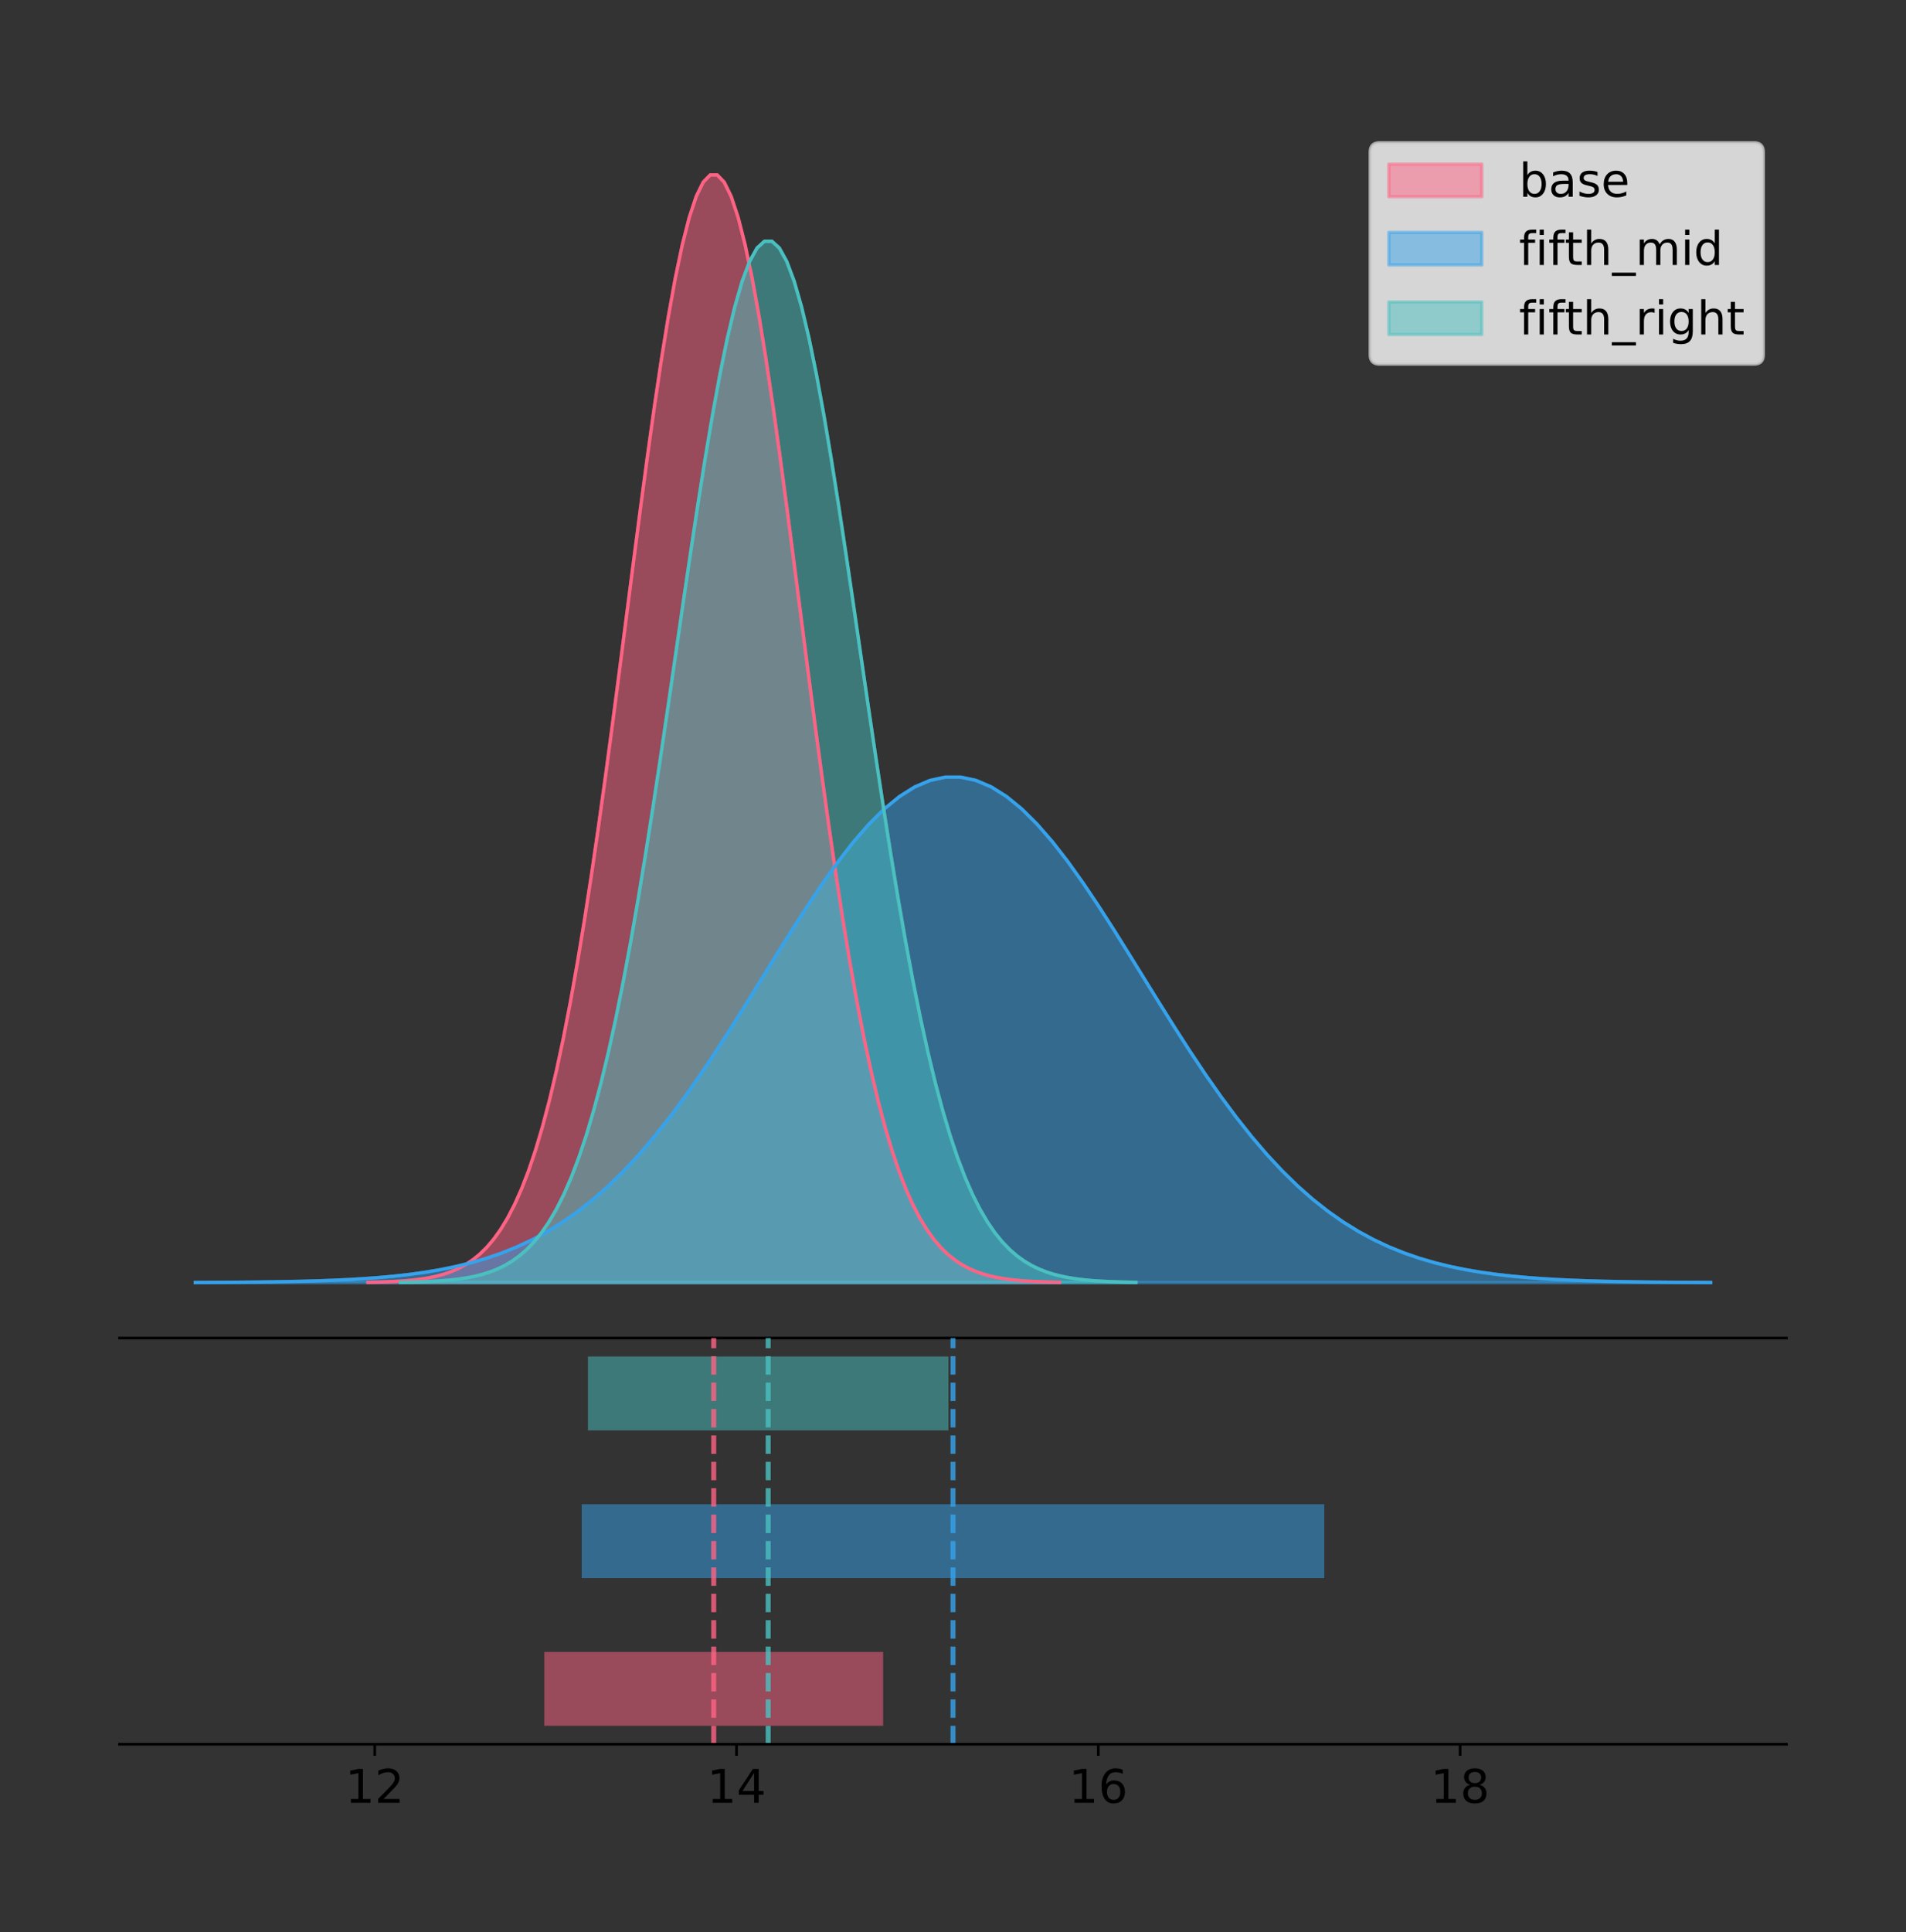 <?xml version="1.0" encoding="utf-8" standalone="no"?>
<!DOCTYPE svg PUBLIC "-//W3C//DTD SVG 1.1//EN"
  "http://www.w3.org/Graphics/SVG/1.1/DTD/svg11.dtd">
<!-- Created with matplotlib (https://matplotlib.org/) -->
<svg height="581.789pt" version="1.1" viewBox="0 0 574.2 581.789" width="574.2pt" xmlns="http://www.w3.org/2000/svg" xmlns:xlink="http://www.w3.org/1999/xlink">
 <rect x="0" y="0" width="574.2" height="581.789" fill="#333333" stroke="none"/>
 <defs>
  <style type="text/css">
*{stroke-linecap:butt;stroke-linejoin:round;}
  </style>
 </defs>
 <g id="figure_1">
  <g id="patch_1">
   <path d="M 0 581.789 
L 574.2 581.789 
L 574.2 0 
L 0 0 
z
" style="fill:none;"/>
  </g>
  <g id="axes_1">
   <g id="patch_2">
    <path d="M 36 402.93 
L 538.2 402.93 
L 538.2 36 
L 36 36 
z
" style="fill:none;"/>
   </g>
   <g id="PolyCollection_1">
    <defs>
     <path d="M 110.833 -195.538 
L 110.833 -195.65 
L 112.938 -195.692 
L 115.043 -195.749 
L 117.147 -195.825 
L 119.252 -195.925 
L 121.356 -196.058 
L 123.461 -196.23 
L 125.566 -196.455 
L 127.67 -196.744 
L 129.775 -197.115 
L 131.88 -197.585 
L 133.984 -198.179 
L 136.089 -198.923 
L 138.193 -199.848 
L 140.298 -200.99 
L 142.403 -202.39 
L 144.507 -204.093 
L 146.612 -206.151 
L 148.716 -208.617 
L 150.821 -211.552 
L 152.926 -215.017 
L 155.03 -219.078 
L 157.135 -223.801 
L 159.24 -229.25 
L 161.344 -235.488 
L 163.449 -242.572 
L 165.553 -250.552 
L 167.658 -259.468 
L 169.763 -269.344 
L 171.867 -280.192 
L 173.972 -292.002 
L 176.076 -304.744 
L 178.181 -318.365 
L 180.286 -332.786 
L 182.39 -347.901 
L 184.495 -363.58 
L 186.6 -379.667 
L 188.704 -395.98 
L 190.809 -412.318 
L 192.913 -428.462 
L 195.018 -444.18 
L 197.123 -459.23 
L 199.227 -473.372 
L 201.332 -486.366 
L 203.436 -497.987 
L 205.541 -508.025 
L 207.646 -516.294 
L 209.75 -522.64 
L 211.855 -526.94 
L 213.96 -529.111 
L 216.064 -529.111 
L 218.169 -526.94 
L 220.273 -522.64 
L 222.378 -516.294 
L 224.483 -508.025 
L 226.587 -497.987 
L 228.692 -486.366 
L 230.796 -473.372 
L 232.901 -459.23 
L 235.006 -444.18 
L 237.11 -428.462 
L 239.215 -412.318 
L 241.32 -395.98 
L 243.424 -379.667 
L 245.529 -363.58 
L 247.633 -347.901 
L 249.738 -332.786 
L 251.843 -318.365 
L 253.947 -304.744 
L 256.052 -292.002 
L 258.156 -280.192 
L 260.261 -269.344 
L 262.366 -259.468 
L 264.47 -250.552 
L 266.575 -242.572 
L 268.68 -235.488 
L 270.784 -229.25 
L 272.889 -223.801 
L 274.993 -219.078 
L 277.098 -215.017 
L 279.203 -211.552 
L 281.307 -208.617 
L 283.412 -206.151 
L 285.516 -204.093 
L 287.621 -202.39 
L 289.726 -200.99 
L 291.83 -199.848 
L 293.935 -198.923 
L 296.04 -198.179 
L 298.144 -197.585 
L 300.249 -197.115 
L 302.353 -196.744 
L 304.458 -196.455 
L 306.563 -196.23 
L 308.667 -196.058 
L 310.772 -195.925 
L 312.876 -195.825 
L 314.981 -195.749 
L 317.086 -195.692 
L 319.19 -195.65 
L 319.19 -195.538 
L 319.19 -195.538 
L 317.086 -195.538 
L 314.981 -195.538 
L 312.876 -195.538 
L 310.772 -195.538 
L 308.667 -195.538 
L 306.563 -195.538 
L 304.458 -195.538 
L 302.353 -195.538 
L 300.249 -195.538 
L 298.144 -195.538 
L 296.04 -195.538 
L 293.935 -195.538 
L 291.83 -195.538 
L 289.726 -195.538 
L 287.621 -195.538 
L 285.516 -195.538 
L 283.412 -195.538 
L 281.307 -195.538 
L 279.203 -195.538 
L 277.098 -195.538 
L 274.993 -195.538 
L 272.889 -195.538 
L 270.784 -195.538 
L 268.68 -195.538 
L 266.575 -195.538 
L 264.47 -195.538 
L 262.366 -195.538 
L 260.261 -195.538 
L 258.156 -195.538 
L 256.052 -195.538 
L 253.947 -195.538 
L 251.843 -195.538 
L 249.738 -195.538 
L 247.633 -195.538 
L 245.529 -195.538 
L 243.424 -195.538 
L 241.32 -195.538 
L 239.215 -195.538 
L 237.11 -195.538 
L 235.006 -195.538 
L 232.901 -195.538 
L 230.796 -195.538 
L 228.692 -195.538 
L 226.587 -195.538 
L 224.483 -195.538 
L 222.378 -195.538 
L 220.273 -195.538 
L 218.169 -195.538 
L 216.064 -195.538 
L 213.96 -195.538 
L 211.855 -195.538 
L 209.75 -195.538 
L 207.646 -195.538 
L 205.541 -195.538 
L 203.436 -195.538 
L 201.332 -195.538 
L 199.227 -195.538 
L 197.123 -195.538 
L 195.018 -195.538 
L 192.913 -195.538 
L 190.809 -195.538 
L 188.704 -195.538 
L 186.6 -195.538 
L 184.495 -195.538 
L 182.39 -195.538 
L 180.286 -195.538 
L 178.181 -195.538 
L 176.076 -195.538 
L 173.972 -195.538 
L 171.867 -195.538 
L 169.763 -195.538 
L 167.658 -195.538 
L 165.553 -195.538 
L 163.449 -195.538 
L 161.344 -195.538 
L 159.24 -195.538 
L 157.135 -195.538 
L 155.03 -195.538 
L 152.926 -195.538 
L 150.821 -195.538 
L 148.716 -195.538 
L 146.612 -195.538 
L 144.507 -195.538 
L 142.403 -195.538 
L 140.298 -195.538 
L 138.193 -195.538 
L 136.089 -195.538 
L 133.984 -195.538 
L 131.88 -195.538 
L 129.775 -195.538 
L 127.67 -195.538 
L 125.566 -195.538 
L 123.461 -195.538 
L 121.356 -195.538 
L 119.252 -195.538 
L 117.147 -195.538 
L 115.043 -195.538 
L 112.938 -195.538 
L 110.833 -195.538 
z
" id="m0ac453a2d3" style="stroke:#ff6384;stroke-opacity:0.5;"/>
    </defs>
    <g clip-path="url(#pd67f9e42a9)">
     <use style="fill:#ff6384;fill-opacity:0.5;stroke:#ff6384;stroke-opacity:0.5;" x="0" xlink:href="#m0ac453a2d3" y="581.789"/>
    </g>
   </g>
   <g id="PolyCollection_2">
    <defs>
     <path d="M 58.827 -195.538 
L 58.827 -195.589 
L 63.439 -195.608 
L 68.05 -195.634 
L 72.662 -195.669 
L 77.274 -195.715 
L 81.885 -195.775 
L 86.497 -195.854 
L 91.108 -195.956 
L 95.72 -196.089 
L 100.331 -196.258 
L 104.943 -196.472 
L 109.555 -196.743 
L 114.166 -197.083 
L 118.778 -197.505 
L 123.389 -198.026 
L 128.001 -198.665 
L 132.612 -199.442 
L 137.224 -200.381 
L 141.836 -201.507 
L 146.447 -202.846 
L 151.059 -204.428 
L 155.67 -206.281 
L 160.282 -208.436 
L 164.893 -210.923 
L 169.505 -213.77 
L 174.117 -217.003 
L 178.728 -220.645 
L 183.34 -224.714 
L 187.951 -229.221 
L 192.563 -234.172 
L 197.174 -239.562 
L 201.786 -245.377 
L 206.398 -251.594 
L 211.009 -258.175 
L 215.621 -265.073 
L 220.232 -272.229 
L 224.844 -279.57 
L 229.455 -287.015 
L 234.067 -294.472 
L 238.679 -301.839 
L 243.29 -309.012 
L 247.902 -315.881 
L 252.513 -322.335 
L 257.125 -328.265 
L 261.736 -333.569 
L 266.348 -338.15 
L 270.96 -341.924 
L 275.571 -344.82 
L 280.183 -346.782 
L 284.794 -347.773 
L 289.406 -347.773 
L 294.017 -346.782 
L 298.629 -344.82 
L 303.24 -341.924 
L 307.852 -338.15 
L 312.464 -333.569 
L 317.075 -328.265 
L 321.687 -322.335 
L 326.298 -315.881 
L 330.91 -309.012 
L 335.521 -301.839 
L 340.133 -294.472 
L 344.745 -287.015 
L 349.356 -279.57 
L 353.968 -272.229 
L 358.579 -265.073 
L 363.191 -258.175 
L 367.802 -251.594 
L 372.414 -245.377 
L 377.026 -239.562 
L 381.637 -234.172 
L 386.249 -229.221 
L 390.86 -224.714 
L 395.472 -220.645 
L 400.083 -217.003 
L 404.695 -213.77 
L 409.307 -210.923 
L 413.918 -208.436 
L 418.53 -206.281 
L 423.141 -204.428 
L 427.753 -202.846 
L 432.364 -201.507 
L 436.976 -200.381 
L 441.588 -199.442 
L 446.199 -198.665 
L 450.811 -198.026 
L 455.422 -197.505 
L 460.034 -197.083 
L 464.645 -196.743 
L 469.257 -196.472 
L 473.869 -196.258 
L 478.48 -196.089 
L 483.092 -195.956 
L 487.703 -195.854 
L 492.315 -195.775 
L 496.926 -195.715 
L 501.538 -195.669 
L 506.15 -195.634 
L 510.761 -195.608 
L 515.373 -195.589 
L 515.373 -195.538 
L 515.373 -195.538 
L 510.761 -195.538 
L 506.15 -195.538 
L 501.538 -195.538 
L 496.926 -195.538 
L 492.315 -195.538 
L 487.703 -195.538 
L 483.092 -195.538 
L 478.48 -195.538 
L 473.869 -195.538 
L 469.257 -195.538 
L 464.645 -195.538 
L 460.034 -195.538 
L 455.422 -195.538 
L 450.811 -195.538 
L 446.199 -195.538 
L 441.588 -195.538 
L 436.976 -195.538 
L 432.364 -195.538 
L 427.753 -195.538 
L 423.141 -195.538 
L 418.53 -195.538 
L 413.918 -195.538 
L 409.307 -195.538 
L 404.695 -195.538 
L 400.083 -195.538 
L 395.472 -195.538 
L 390.86 -195.538 
L 386.249 -195.538 
L 381.637 -195.538 
L 377.026 -195.538 
L 372.414 -195.538 
L 367.802 -195.538 
L 363.191 -195.538 
L 358.579 -195.538 
L 353.968 -195.538 
L 349.356 -195.538 
L 344.745 -195.538 
L 340.133 -195.538 
L 335.521 -195.538 
L 330.91 -195.538 
L 326.298 -195.538 
L 321.687 -195.538 
L 317.075 -195.538 
L 312.464 -195.538 
L 307.852 -195.538 
L 303.24 -195.538 
L 298.629 -195.538 
L 294.017 -195.538 
L 289.406 -195.538 
L 284.794 -195.538 
L 280.183 -195.538 
L 275.571 -195.538 
L 270.96 -195.538 
L 266.348 -195.538 
L 261.736 -195.538 
L 257.125 -195.538 
L 252.513 -195.538 
L 247.902 -195.538 
L 243.29 -195.538 
L 238.679 -195.538 
L 234.067 -195.538 
L 229.455 -195.538 
L 224.844 -195.538 
L 220.232 -195.538 
L 215.621 -195.538 
L 211.009 -195.538 
L 206.398 -195.538 
L 201.786 -195.538 
L 197.174 -195.538 
L 192.563 -195.538 
L 187.951 -195.538 
L 183.34 -195.538 
L 178.728 -195.538 
L 174.117 -195.538 
L 169.505 -195.538 
L 164.893 -195.538 
L 160.282 -195.538 
L 155.67 -195.538 
L 151.059 -195.538 
L 146.447 -195.538 
L 141.836 -195.538 
L 137.224 -195.538 
L 132.612 -195.538 
L 128.001 -195.538 
L 123.389 -195.538 
L 118.778 -195.538 
L 114.166 -195.538 
L 109.555 -195.538 
L 104.943 -195.538 
L 100.331 -195.538 
L 95.72 -195.538 
L 91.108 -195.538 
L 86.497 -195.538 
L 81.885 -195.538 
L 77.274 -195.538 
L 72.662 -195.538 
L 68.05 -195.538 
L 63.439 -195.538 
L 58.827 -195.538 
z
" id="m4e57c73d6e" style="stroke:#36a2eb;stroke-opacity:0.5;"/>
    </defs>
    <g clip-path="url(#pd67f9e42a9)">
     <use style="fill:#36a2eb;fill-opacity:0.5;stroke:#36a2eb;stroke-opacity:0.5;" x="0" xlink:href="#m4e57c73d6e" y="581.789"/>
    </g>
   </g>
   <g id="PolyCollection_3">
    <defs>
     <path d="M 120.611 -195.538 
L 120.611 -195.643 
L 122.85 -195.683 
L 125.089 -195.736 
L 127.327 -195.808 
L 129.566 -195.902 
L 131.804 -196.026 
L 134.043 -196.189 
L 136.281 -196.4 
L 138.52 -196.672 
L 140.759 -197.02 
L 142.997 -197.463 
L 145.236 -198.021 
L 147.474 -198.72 
L 149.713 -199.59 
L 151.951 -200.664 
L 154.19 -201.98 
L 156.429 -203.581 
L 158.667 -205.516 
L 160.906 -207.834 
L 163.144 -210.593 
L 165.383 -213.851 
L 167.621 -217.669 
L 169.86 -222.109 
L 172.099 -227.233 
L 174.337 -233.097 
L 176.576 -239.758 
L 178.814 -247.26 
L 181.053 -255.642 
L 183.291 -264.928 
L 185.53 -275.126 
L 187.769 -286.23 
L 190.007 -298.21 
L 192.246 -311.015 
L 194.484 -324.573 
L 196.723 -338.784 
L 198.961 -353.525 
L 201.2 -368.649 
L 203.439 -383.986 
L 205.677 -399.346 
L 207.916 -414.524 
L 210.154 -429.301 
L 212.393 -443.451 
L 214.631 -456.746 
L 216.87 -468.963 
L 219.109 -479.888 
L 221.347 -489.325 
L 223.586 -497.1 
L 225.824 -503.066 
L 228.063 -507.109 
L 230.301 -509.15 
L 232.54 -509.15 
L 234.779 -507.109 
L 237.017 -503.066 
L 239.256 -497.1 
L 241.494 -489.325 
L 243.733 -479.888 
L 245.971 -468.963 
L 248.21 -456.746 
L 250.449 -443.451 
L 252.687 -429.301 
L 254.926 -414.524 
L 257.164 -399.346 
L 259.403 -383.986 
L 261.641 -368.649 
L 263.88 -353.525 
L 266.119 -338.784 
L 268.357 -324.573 
L 270.596 -311.015 
L 272.834 -298.21 
L 275.073 -286.23 
L 277.311 -275.126 
L 279.55 -264.928 
L 281.789 -255.642 
L 284.027 -247.26 
L 286.266 -239.758 
L 288.504 -233.097 
L 290.743 -227.233 
L 292.981 -222.109 
L 295.22 -217.669 
L 297.459 -213.851 
L 299.697 -210.593 
L 301.936 -207.834 
L 304.174 -205.516 
L 306.413 -203.581 
L 308.651 -201.98 
L 310.89 -200.664 
L 313.129 -199.59 
L 315.367 -198.72 
L 317.606 -198.021 
L 319.844 -197.463 
L 322.083 -197.02 
L 324.321 -196.672 
L 326.56 -196.4 
L 328.799 -196.189 
L 331.037 -196.026 
L 333.276 -195.902 
L 335.514 -195.808 
L 337.753 -195.736 
L 339.991 -195.683 
L 342.23 -195.643 
L 342.23 -195.538 
L 342.23 -195.538 
L 339.991 -195.538 
L 337.753 -195.538 
L 335.514 -195.538 
L 333.276 -195.538 
L 331.037 -195.538 
L 328.799 -195.538 
L 326.56 -195.538 
L 324.321 -195.538 
L 322.083 -195.538 
L 319.844 -195.538 
L 317.606 -195.538 
L 315.367 -195.538 
L 313.129 -195.538 
L 310.89 -195.538 
L 308.651 -195.538 
L 306.413 -195.538 
L 304.174 -195.538 
L 301.936 -195.538 
L 299.697 -195.538 
L 297.459 -195.538 
L 295.22 -195.538 
L 292.981 -195.538 
L 290.743 -195.538 
L 288.504 -195.538 
L 286.266 -195.538 
L 284.027 -195.538 
L 281.789 -195.538 
L 279.55 -195.538 
L 277.311 -195.538 
L 275.073 -195.538 
L 272.834 -195.538 
L 270.596 -195.538 
L 268.357 -195.538 
L 266.119 -195.538 
L 263.88 -195.538 
L 261.641 -195.538 
L 259.403 -195.538 
L 257.164 -195.538 
L 254.926 -195.538 
L 252.687 -195.538 
L 250.449 -195.538 
L 248.21 -195.538 
L 245.971 -195.538 
L 243.733 -195.538 
L 241.494 -195.538 
L 239.256 -195.538 
L 237.017 -195.538 
L 234.779 -195.538 
L 232.54 -195.538 
L 230.301 -195.538 
L 228.063 -195.538 
L 225.824 -195.538 
L 223.586 -195.538 
L 221.347 -195.538 
L 219.109 -195.538 
L 216.87 -195.538 
L 214.631 -195.538 
L 212.393 -195.538 
L 210.154 -195.538 
L 207.916 -195.538 
L 205.677 -195.538 
L 203.439 -195.538 
L 201.2 -195.538 
L 198.961 -195.538 
L 196.723 -195.538 
L 194.484 -195.538 
L 192.246 -195.538 
L 190.007 -195.538 
L 187.769 -195.538 
L 185.53 -195.538 
L 183.291 -195.538 
L 181.053 -195.538 
L 178.814 -195.538 
L 176.576 -195.538 
L 174.337 -195.538 
L 172.099 -195.538 
L 169.86 -195.538 
L 167.621 -195.538 
L 165.383 -195.538 
L 163.144 -195.538 
L 160.906 -195.538 
L 158.667 -195.538 
L 156.429 -195.538 
L 154.19 -195.538 
L 151.951 -195.538 
L 149.713 -195.538 
L 147.474 -195.538 
L 145.236 -195.538 
L 142.997 -195.538 
L 140.759 -195.538 
L 138.52 -195.538 
L 136.281 -195.538 
L 134.043 -195.538 
L 131.804 -195.538 
L 129.566 -195.538 
L 127.327 -195.538 
L 125.089 -195.538 
L 122.85 -195.538 
L 120.611 -195.538 
z
" id="m420de5991c" style="stroke:#4bc0c0;stroke-opacity:0.5;"/>
    </defs>
    <g clip-path="url(#pd67f9e42a9)">
     <use style="fill:#4bc0c0;fill-opacity:0.5;stroke:#4bc0c0;stroke-opacity:0.5;" x="0" xlink:href="#m420de5991c" y="581.789"/>
    </g>
   </g>
   <g id="line2d_1">
    <path clip-path="url(#pd67f9e42a9)" d="M 110.833 386.139 
L 112.938 386.097 
L 115.043 386.04 
L 117.147 385.965 
L 119.252 385.864 
L 121.356 385.732 
L 123.461 385.559 
L 125.566 385.334 
L 127.67 385.045 
L 129.775 384.675 
L 131.88 384.204 
L 133.984 383.61 
L 136.089 382.867 
L 138.193 381.941 
L 140.298 380.799 
L 142.403 379.399 
L 144.507 377.696 
L 146.612 375.639 
L 148.716 373.172 
L 150.821 370.238 
L 152.926 366.772 
L 155.03 362.711 
L 157.135 357.989 
L 159.24 352.539 
L 161.344 346.301 
L 163.449 339.217 
L 165.553 331.237 
L 167.658 322.322 
L 169.763 312.445 
L 171.867 301.597 
L 173.972 289.787 
L 176.076 277.045 
L 178.181 263.424 
L 180.286 249.004 
L 182.39 233.888 
L 184.495 218.209 
L 186.6 202.123 
L 188.704 185.809 
L 190.809 169.471 
L 192.913 153.327 
L 195.018 137.61 
L 197.123 122.559 
L 199.227 108.418 
L 201.332 95.423 
L 203.436 83.803 
L 205.541 73.765 
L 207.646 65.495 
L 209.75 59.15 
L 211.855 54.85 
L 213.96 52.679 
L 216.064 52.679 
L 218.169 54.85 
L 220.273 59.15 
L 222.378 65.495 
L 224.483 73.765 
L 226.587 83.803 
L 228.692 95.423 
L 230.796 108.418 
L 232.901 122.559 
L 235.006 137.61 
L 237.11 153.327 
L 239.215 169.471 
L 241.32 185.809 
L 243.424 202.123 
L 245.529 218.209 
L 247.633 233.888 
L 249.738 249.004 
L 251.843 263.424 
L 253.947 277.045 
L 256.052 289.787 
L 258.156 301.597 
L 260.261 312.445 
L 262.366 322.322 
L 264.47 331.237 
L 266.575 339.217 
L 268.68 346.301 
L 270.784 352.539 
L 272.889 357.989 
L 274.993 362.711 
L 277.098 366.772 
L 279.203 370.238 
L 281.307 373.172 
L 283.412 375.639 
L 285.516 377.696 
L 287.621 379.399 
L 289.726 380.799 
L 291.83 381.941 
L 293.935 382.867 
L 296.04 383.61 
L 298.144 384.204 
L 300.249 384.675 
L 302.353 385.045 
L 304.458 385.334 
L 306.563 385.559 
L 308.667 385.732 
L 310.772 385.864 
L 312.876 385.965 
L 314.981 386.04 
L 317.086 386.097 
L 319.19 386.139 
" style="fill:none;stroke:#ff6384;stroke-linecap:square;"/>
   </g>
   <g id="line2d_2">
    <path clip-path="url(#pd67f9e42a9)" d="M 58.827 386.2 
L 63.439 386.181 
L 68.05 386.155 
L 72.662 386.12 
L 77.274 386.075 
L 81.885 386.014 
L 86.497 385.935 
L 91.108 385.833 
L 95.72 385.701 
L 100.331 385.532 
L 104.943 385.317 
L 109.555 385.046 
L 114.166 384.707 
L 118.778 384.284 
L 123.389 383.763 
L 128.001 383.124 
L 132.612 382.347 
L 137.224 381.408 
L 141.836 380.282 
L 146.447 378.943 
L 151.059 377.362 
L 155.67 375.508 
L 160.282 373.353 
L 164.893 370.866 
L 169.505 368.019 
L 174.117 364.786 
L 178.728 361.144 
L 183.34 357.075 
L 187.951 352.568 
L 192.563 347.617 
L 197.174 342.227 
L 201.786 336.412 
L 206.398 330.196 
L 211.009 323.615 
L 215.621 316.716 
L 220.232 309.561 
L 224.844 302.219 
L 229.455 294.774 
L 234.067 287.318 
L 238.679 279.95 
L 243.29 272.777 
L 247.902 265.908 
L 252.513 259.454 
L 257.125 253.524 
L 261.736 248.221 
L 266.348 243.64 
L 270.96 239.866 
L 275.571 236.97 
L 280.183 235.007 
L 284.794 234.016 
L 289.406 234.016 
L 294.017 235.007 
L 298.629 236.97 
L 303.24 239.866 
L 307.852 243.64 
L 312.464 248.221 
L 317.075 253.524 
L 321.687 259.454 
L 326.298 265.908 
L 330.91 272.777 
L 335.521 279.95 
L 340.133 287.318 
L 344.745 294.774 
L 349.356 302.219 
L 353.968 309.561 
L 358.579 316.716 
L 363.191 323.615 
L 367.802 330.196 
L 372.414 336.412 
L 377.026 342.227 
L 381.637 347.617 
L 386.249 352.568 
L 390.86 357.075 
L 395.472 361.144 
L 400.083 364.786 
L 404.695 368.019 
L 409.307 370.866 
L 413.918 373.353 
L 418.53 375.508 
L 423.141 377.362 
L 427.753 378.943 
L 432.364 380.282 
L 436.976 381.408 
L 441.588 382.347 
L 446.199 383.124 
L 450.811 383.763 
L 455.422 384.284 
L 460.034 384.707 
L 464.645 385.046 
L 469.257 385.317 
L 473.869 385.532 
L 478.48 385.701 
L 483.092 385.833 
L 487.703 385.935 
L 492.315 386.014 
L 496.926 386.075 
L 501.538 386.12 
L 506.15 386.155 
L 510.761 386.181 
L 515.373 386.2 
" style="fill:none;stroke:#36a2eb;stroke-linecap:square;"/>
   </g>
   <g id="line2d_3">
    <path clip-path="url(#pd67f9e42a9)" d="M 120.611 386.146 
L 122.85 386.106 
L 125.089 386.053 
L 127.327 385.982 
L 129.566 385.887 
L 131.804 385.763 
L 134.043 385.6 
L 136.281 385.389 
L 138.52 385.117 
L 140.759 384.769 
L 142.997 384.327 
L 145.236 383.768 
L 147.474 383.069 
L 149.713 382.199 
L 151.951 381.126 
L 154.19 379.809 
L 156.429 378.208 
L 158.667 376.274 
L 160.906 373.955 
L 163.144 371.196 
L 165.383 367.938 
L 167.621 364.12 
L 169.86 359.68 
L 172.099 354.557 
L 174.337 348.692 
L 176.576 342.032 
L 178.814 334.529 
L 181.053 326.147 
L 183.291 316.862 
L 185.53 306.663 
L 187.769 295.56 
L 190.007 283.58 
L 192.246 270.774 
L 194.484 257.216 
L 196.723 243.006 
L 198.961 228.265 
L 201.2 213.141 
L 203.439 197.804 
L 205.677 182.443 
L 207.916 167.265 
L 210.154 152.488 
L 212.393 138.338 
L 214.631 125.043 
L 216.87 112.826 
L 219.109 101.901 
L 221.347 92.464 
L 223.586 84.689 
L 225.824 78.723 
L 228.063 74.681 
L 230.301 72.64 
L 232.54 72.64 
L 234.779 74.681 
L 237.017 78.723 
L 239.256 84.689 
L 241.494 92.464 
L 243.733 101.901 
L 245.971 112.826 
L 248.21 125.043 
L 250.449 138.338 
L 252.687 152.488 
L 254.926 167.265 
L 257.164 182.443 
L 259.403 197.804 
L 261.641 213.141 
L 263.88 228.265 
L 266.119 243.006 
L 268.357 257.216 
L 270.596 270.774 
L 272.834 283.58 
L 275.073 295.56 
L 277.311 306.663 
L 279.55 316.862 
L 281.789 326.147 
L 284.027 334.529 
L 286.266 342.032 
L 288.504 348.692 
L 290.743 354.557 
L 292.981 359.68 
L 295.22 364.12 
L 297.459 367.938 
L 299.697 371.196 
L 301.936 373.955 
L 304.174 376.274 
L 306.413 378.208 
L 308.651 379.809 
L 310.89 381.126 
L 313.129 382.199 
L 315.367 383.069 
L 317.606 383.768 
L 319.844 384.327 
L 322.083 384.769 
L 324.321 385.117 
L 326.56 385.389 
L 328.799 385.6 
L 331.037 385.763 
L 333.276 385.887 
L 335.514 385.982 
L 337.753 386.053 
L 339.991 386.106 
L 342.23 386.146 
" style="fill:none;stroke:#4bc0c0;stroke-linecap:square;"/>
   </g>
   <g id="patch_3">
    <path d="M 36 402.93 
L 538.2 402.93 
" style="fill:none;stroke:#000000;stroke-linecap:square;stroke-linejoin:miter;stroke-width:0.8;"/>
   </g>
   <g id="legend_1">
    <g id="patch_4">
     <path d="M 415.602 109.627 
L 528.4 109.627 
Q 531.2 109.627 531.2 106.827 
L 531.2 45.8 
Q 531.2 43 528.4 43 
L 415.602 43 
Q 412.802 43 412.802 45.8 
L 412.802 106.827 
Q 412.802 109.627 415.602 109.627 
z
" style="fill:#ffffff;opacity:0.8;stroke:#cccccc;stroke-linejoin:miter;"/>
    </g>
    <g id="patch_5">
     <path d="M 418.402 59.238 
L 446.402 59.238 
L 446.402 49.438 
L 418.402 49.438 
z
" style="fill:#ff6384;opacity:0.5;stroke:#ff6384;stroke-linejoin:miter;"/>
    </g>
    <g id="text_1">
     <!-- base -->
     <defs>
      <path d="M 48.688 27.297 
Q 48.688 37.203 44.609 42.844 
Q 40.531 48.484 33.406 48.484 
Q 26.266 48.484 22.188 42.844 
Q 18.109 37.203 18.109 27.297 
Q 18.109 17.391 22.188 11.75 
Q 26.266 6.109 33.406 6.109 
Q 40.531 6.109 44.609 11.75 
Q 48.688 17.391 48.688 27.297 
z
M 18.109 46.391 
Q 20.953 51.266 25.266 53.625 
Q 29.594 56 35.594 56 
Q 45.562 56 51.781 48.094 
Q 58.016 40.188 58.016 27.297 
Q 58.016 14.406 51.781 6.484 
Q 45.562 -1.422 35.594 -1.422 
Q 29.594 -1.422 25.266 0.953 
Q 20.953 3.328 18.109 8.203 
L 18.109 0 
L 9.078 0 
L 9.078 75.984 
L 18.109 75.984 
z
" id="DejaVuSans-98"/>
      <path d="M 34.281 27.484 
Q 23.391 27.484 19.188 25 
Q 14.984 22.516 14.984 16.5 
Q 14.984 11.719 18.141 8.906 
Q 21.297 6.109 26.703 6.109 
Q 34.188 6.109 38.703 11.406 
Q 43.219 16.703 43.219 25.484 
L 43.219 27.484 
z
M 52.203 31.203 
L 52.203 0 
L 43.219 0 
L 43.219 8.297 
Q 40.141 3.328 35.547 0.953 
Q 30.953 -1.422 24.312 -1.422 
Q 15.922 -1.422 10.953 3.297 
Q 6 8.016 6 15.922 
Q 6 25.141 12.172 29.828 
Q 18.359 34.516 30.609 34.516 
L 43.219 34.516 
L 43.219 35.406 
Q 43.219 41.609 39.141 45 
Q 35.062 48.391 27.688 48.391 
Q 23 48.391 18.547 47.266 
Q 14.109 46.141 10.016 43.891 
L 10.016 52.203 
Q 14.938 54.109 19.578 55.047 
Q 24.219 56 28.609 56 
Q 40.484 56 46.344 49.844 
Q 52.203 43.703 52.203 31.203 
z
" id="DejaVuSans-97"/>
      <path d="M 44.281 53.078 
L 44.281 44.578 
Q 40.484 46.531 36.375 47.5 
Q 32.281 48.484 27.875 48.484 
Q 21.188 48.484 17.844 46.438 
Q 14.5 44.391 14.5 40.281 
Q 14.5 37.156 16.891 35.375 
Q 19.281 33.594 26.516 31.984 
L 29.594 31.297 
Q 39.156 29.25 43.188 25.516 
Q 47.219 21.781 47.219 15.094 
Q 47.219 7.469 41.188 3.016 
Q 35.156 -1.422 24.609 -1.422 
Q 20.219 -1.422 15.453 -0.562 
Q 10.688 0.297 5.422 2 
L 5.422 11.281 
Q 10.406 8.688 15.234 7.391 
Q 20.062 6.109 24.812 6.109 
Q 31.156 6.109 34.562 8.281 
Q 37.984 10.453 37.984 14.406 
Q 37.984 18.062 35.516 20.016 
Q 33.062 21.969 24.703 23.781 
L 21.578 24.516 
Q 13.234 26.266 9.516 29.906 
Q 5.812 33.547 5.812 39.891 
Q 5.812 47.609 11.281 51.797 
Q 16.75 56 26.812 56 
Q 31.781 56 36.172 55.266 
Q 40.578 54.547 44.281 53.078 
z
" id="DejaVuSans-115"/>
      <path d="M 56.203 29.594 
L 56.203 25.203 
L 14.891 25.203 
Q 15.484 15.922 20.484 11.062 
Q 25.484 6.203 34.422 6.203 
Q 39.594 6.203 44.453 7.469 
Q 49.312 8.734 54.109 11.281 
L 54.109 2.781 
Q 49.266 0.734 44.188 -0.344 
Q 39.109 -1.422 33.891 -1.422 
Q 20.797 -1.422 13.156 6.188 
Q 5.516 13.812 5.516 26.812 
Q 5.516 40.234 12.766 48.109 
Q 20.016 56 32.328 56 
Q 43.359 56 49.781 48.891 
Q 56.203 41.797 56.203 29.594 
z
M 47.219 32.234 
Q 47.125 39.594 43.094 43.984 
Q 39.062 48.391 32.422 48.391 
Q 24.906 48.391 20.391 44.141 
Q 15.875 39.891 15.188 32.172 
z
" id="DejaVuSans-101"/>
     </defs>
     <g transform="translate(457.602 59.238)scale(0.14 -0.14)">
      <use xlink:href="#DejaVuSans-98"/>
      <use x="63.477" xlink:href="#DejaVuSans-97"/>
      <use x="124.756" xlink:href="#DejaVuSans-115"/>
      <use x="176.855" xlink:href="#DejaVuSans-101"/>
     </g>
    </g>
    <g id="patch_6">
     <path d="M 418.402 79.787 
L 446.402 79.787 
L 446.402 69.987 
L 418.402 69.987 
z
" style="fill:#36a2eb;opacity:0.5;stroke:#36a2eb;stroke-linejoin:miter;"/>
    </g>
    <g id="text_2">
     <!-- fifth_mid -->
     <defs>
      <path d="M 37.109 75.984 
L 37.109 68.5 
L 28.516 68.5 
Q 23.688 68.5 21.797 66.547 
Q 19.922 64.594 19.922 59.516 
L 19.922 54.688 
L 34.719 54.688 
L 34.719 47.703 
L 19.922 47.703 
L 19.922 0 
L 10.891 0 
L 10.891 47.703 
L 2.297 47.703 
L 2.297 54.688 
L 10.891 54.688 
L 10.891 58.5 
Q 10.891 67.625 15.141 71.797 
Q 19.391 75.984 28.609 75.984 
z
" id="DejaVuSans-102"/>
      <path d="M 9.422 54.688 
L 18.406 54.688 
L 18.406 0 
L 9.422 0 
z
M 9.422 75.984 
L 18.406 75.984 
L 18.406 64.594 
L 9.422 64.594 
z
" id="DejaVuSans-105"/>
      <path d="M 18.312 70.219 
L 18.312 54.688 
L 36.812 54.688 
L 36.812 47.703 
L 18.312 47.703 
L 18.312 18.016 
Q 18.312 11.328 20.141 9.422 
Q 21.969 7.516 27.594 7.516 
L 36.812 7.516 
L 36.812 0 
L 27.594 0 
Q 17.188 0 13.234 3.875 
Q 9.281 7.766 9.281 18.016 
L 9.281 47.703 
L 2.688 47.703 
L 2.688 54.688 
L 9.281 54.688 
L 9.281 70.219 
z
" id="DejaVuSans-116"/>
      <path d="M 54.891 33.016 
L 54.891 0 
L 45.906 0 
L 45.906 32.719 
Q 45.906 40.484 42.875 44.328 
Q 39.844 48.188 33.797 48.188 
Q 26.516 48.188 22.312 43.547 
Q 18.109 38.922 18.109 30.906 
L 18.109 0 
L 9.078 0 
L 9.078 75.984 
L 18.109 75.984 
L 18.109 46.188 
Q 21.344 51.125 25.703 53.562 
Q 30.078 56 35.797 56 
Q 45.219 56 50.047 50.172 
Q 54.891 44.344 54.891 33.016 
z
" id="DejaVuSans-104"/>
      <path d="M 50.984 -16.609 
L 50.984 -23.578 
L -0.984 -23.578 
L -0.984 -16.609 
z
" id="DejaVuSans-95"/>
      <path d="M 52 44.188 
Q 55.375 50.25 60.062 53.125 
Q 64.75 56 71.094 56 
Q 79.641 56 84.281 50.016 
Q 88.922 44.047 88.922 33.016 
L 88.922 0 
L 79.891 0 
L 79.891 32.719 
Q 79.891 40.578 77.094 44.375 
Q 74.312 48.188 68.609 48.188 
Q 61.625 48.188 57.562 43.547 
Q 53.516 38.922 53.516 30.906 
L 53.516 0 
L 44.484 0 
L 44.484 32.719 
Q 44.484 40.625 41.703 44.406 
Q 38.922 48.188 33.109 48.188 
Q 26.219 48.188 22.156 43.531 
Q 18.109 38.875 18.109 30.906 
L 18.109 0 
L 9.078 0 
L 9.078 54.688 
L 18.109 54.688 
L 18.109 46.188 
Q 21.188 51.219 25.484 53.609 
Q 29.781 56 35.688 56 
Q 41.656 56 45.828 52.969 
Q 50 49.953 52 44.188 
z
" id="DejaVuSans-109"/>
      <path d="M 45.406 46.391 
L 45.406 75.984 
L 54.391 75.984 
L 54.391 0 
L 45.406 0 
L 45.406 8.203 
Q 42.578 3.328 38.25 0.953 
Q 33.938 -1.422 27.875 -1.422 
Q 17.969 -1.422 11.734 6.484 
Q 5.516 14.406 5.516 27.297 
Q 5.516 40.188 11.734 48.094 
Q 17.969 56 27.875 56 
Q 33.938 56 38.25 53.625 
Q 42.578 51.266 45.406 46.391 
z
M 14.797 27.297 
Q 14.797 17.391 18.875 11.75 
Q 22.953 6.109 30.078 6.109 
Q 37.203 6.109 41.297 11.75 
Q 45.406 17.391 45.406 27.297 
Q 45.406 37.203 41.297 42.844 
Q 37.203 48.484 30.078 48.484 
Q 22.953 48.484 18.875 42.844 
Q 14.797 37.203 14.797 27.297 
z
" id="DejaVuSans-100"/>
     </defs>
     <g transform="translate(457.602 79.787)scale(0.14 -0.14)">
      <use xlink:href="#DejaVuSans-102"/>
      <use x="35.205" xlink:href="#DejaVuSans-105"/>
      <use x="62.988" xlink:href="#DejaVuSans-102"/>
      <use x="98.178" xlink:href="#DejaVuSans-116"/>
      <use x="137.387" xlink:href="#DejaVuSans-104"/>
      <use x="200.766" xlink:href="#DejaVuSans-95"/>
      <use x="250.766" xlink:href="#DejaVuSans-109"/>
      <use x="348.178" xlink:href="#DejaVuSans-105"/>
      <use x="375.961" xlink:href="#DejaVuSans-100"/>
     </g>
    </g>
    <g id="patch_7">
     <path d="M 418.402 100.726 
L 446.402 100.726 
L 446.402 90.926 
L 418.402 90.926 
z
" style="fill:#4bc0c0;opacity:0.5;stroke:#4bc0c0;stroke-linejoin:miter;"/>
    </g>
    <g id="text_3">
     <!-- fifth_right -->
     <defs>
      <path d="M 41.109 46.297 
Q 39.594 47.172 37.812 47.578 
Q 36.031 48 33.891 48 
Q 26.266 48 22.188 43.047 
Q 18.109 38.094 18.109 28.812 
L 18.109 0 
L 9.078 0 
L 9.078 54.688 
L 18.109 54.688 
L 18.109 46.188 
Q 20.953 51.172 25.484 53.578 
Q 30.031 56 36.531 56 
Q 37.453 56 38.578 55.875 
Q 39.703 55.766 41.062 55.516 
z
" id="DejaVuSans-114"/>
      <path d="M 45.406 27.984 
Q 45.406 37.75 41.375 43.109 
Q 37.359 48.484 30.078 48.484 
Q 22.859 48.484 18.828 43.109 
Q 14.797 37.75 14.797 27.984 
Q 14.797 18.266 18.828 12.891 
Q 22.859 7.516 30.078 7.516 
Q 37.359 7.516 41.375 12.891 
Q 45.406 18.266 45.406 27.984 
z
M 54.391 6.781 
Q 54.391 -7.172 48.188 -13.984 
Q 42 -20.797 29.203 -20.797 
Q 24.469 -20.797 20.266 -20.094 
Q 16.062 -19.391 12.109 -17.922 
L 12.109 -9.188 
Q 16.062 -11.328 19.922 -12.344 
Q 23.781 -13.375 27.781 -13.375 
Q 36.625 -13.375 41.016 -8.766 
Q 45.406 -4.156 45.406 5.172 
L 45.406 9.625 
Q 42.625 4.781 38.281 2.391 
Q 33.938 0 27.875 0 
Q 17.828 0 11.672 7.656 
Q 5.516 15.328 5.516 27.984 
Q 5.516 40.672 11.672 48.328 
Q 17.828 56 27.875 56 
Q 33.938 56 38.281 53.609 
Q 42.625 51.219 45.406 46.391 
L 45.406 54.688 
L 54.391 54.688 
z
" id="DejaVuSans-103"/>
     </defs>
     <g transform="translate(457.602 100.726)scale(0.14 -0.14)">
      <use xlink:href="#DejaVuSans-102"/>
      <use x="35.205" xlink:href="#DejaVuSans-105"/>
      <use x="62.988" xlink:href="#DejaVuSans-102"/>
      <use x="98.178" xlink:href="#DejaVuSans-116"/>
      <use x="137.387" xlink:href="#DejaVuSans-104"/>
      <use x="200.766" xlink:href="#DejaVuSans-95"/>
      <use x="250.766" xlink:href="#DejaVuSans-114"/>
      <use x="291.879" xlink:href="#DejaVuSans-105"/>
      <use x="319.662" xlink:href="#DejaVuSans-103"/>
      <use x="383.139" xlink:href="#DejaVuSans-104"/>
      <use x="446.518" xlink:href="#DejaVuSans-116"/>
     </g>
    </g>
   </g>
  </g>
  <g id="axes_2">
   <g id="patch_8">
    <path d="M 36 525.24 
L 538.2 525.24 
L 538.2 402.93 
L 36 402.93 
z
" style="fill:none;"/>
   </g>
   <g id="patch_9">
    <path clip-path="url(#p92e834124c)" d="M 163.964 519.68 
L 266.059 519.68 
L 266.059 497.442 
L 163.964 497.442 
z
" style="fill:#ff6384;opacity:0.5;"/>
   </g>
   <g id="patch_10">
    <path clip-path="url(#p92e834124c)" d="M 175.246 475.204 
L 398.954 475.204 
L 398.954 452.966 
L 175.246 452.966 
z
" style="fill:#36a2eb;opacity:0.5;"/>
   </g>
   <g id="patch_11">
    <path clip-path="url(#p92e834124c)" d="M 177.124 430.728 
L 285.717 430.728 
L 285.717 408.49 
L 177.124 408.49 
z
" style="fill:#4bc0c0;opacity:0.5;"/>
   </g>
   <g id="matplotlib.axis_1">
    <g id="xtick_1">
     <g id="line2d_4">
      <defs>
       <path d="M 0 0 
L 0 3.5 
" id="mee06d40b41" style="stroke:#000000;stroke-width:0.8;"/>
      </defs>
      <g>
       <use style="stroke:#000000;stroke-width:0.8;" x="112.891" xlink:href="#mee06d40b41" y="525.24"/>
      </g>
     </g>
     <g id="text_4">
      <!-- 12 -->
      <defs>
       <path d="M 12.406 8.297 
L 28.516 8.297 
L 28.516 63.922 
L 10.984 60.406 
L 10.984 69.391 
L 28.422 72.906 
L 38.281 72.906 
L 38.281 8.297 
L 54.391 8.297 
L 54.391 0 
L 12.406 0 
z
" id="DejaVuSans-49"/>
       <path d="M 19.188 8.297 
L 53.609 8.297 
L 53.609 0 
L 7.328 0 
L 7.328 8.297 
Q 12.938 14.109 22.625 23.891 
Q 32.328 33.688 34.812 36.531 
Q 39.547 41.844 41.422 45.531 
Q 43.312 49.219 43.312 52.781 
Q 43.312 58.594 39.234 62.25 
Q 35.156 65.922 28.609 65.922 
Q 23.969 65.922 18.812 64.312 
Q 13.672 62.703 7.812 59.422 
L 7.812 69.391 
Q 13.766 71.781 18.938 73 
Q 24.125 74.219 28.422 74.219 
Q 39.75 74.219 46.484 68.547 
Q 53.219 62.891 53.219 53.422 
Q 53.219 48.922 51.531 44.891 
Q 49.859 40.875 45.406 35.406 
Q 44.188 33.984 37.641 27.219 
Q 31.109 20.453 19.188 8.297 
z
" id="DejaVuSans-50"/>
      </defs>
      <g transform="translate(103.983 542.878)scale(0.14 -0.14)">
       <use xlink:href="#DejaVuSans-49"/>
       <use x="63.623" xlink:href="#DejaVuSans-50"/>
      </g>
     </g>
    </g>
    <g id="xtick_2">
     <g id="line2d_5">
      <g>
       <use style="stroke:#000000;stroke-width:0.8;" x="221.884" xlink:href="#mee06d40b41" y="525.24"/>
      </g>
     </g>
     <g id="text_5">
      <!-- 14 -->
      <defs>
       <path d="M 37.797 64.312 
L 12.891 25.391 
L 37.797 25.391 
z
M 35.203 72.906 
L 47.609 72.906 
L 47.609 25.391 
L 58.016 25.391 
L 58.016 17.188 
L 47.609 17.188 
L 47.609 0 
L 37.797 0 
L 37.797 17.188 
L 4.891 17.188 
L 4.891 26.703 
z
" id="DejaVuSans-52"/>
      </defs>
      <g transform="translate(212.976 542.878)scale(0.14 -0.14)">
       <use xlink:href="#DejaVuSans-49"/>
       <use x="63.623" xlink:href="#DejaVuSans-52"/>
      </g>
     </g>
    </g>
    <g id="xtick_3">
     <g id="line2d_6">
      <g>
       <use style="stroke:#000000;stroke-width:0.8;" x="330.877" xlink:href="#mee06d40b41" y="525.24"/>
      </g>
     </g>
     <g id="text_6">
      <!-- 16 -->
      <defs>
       <path d="M 33.016 40.375 
Q 26.375 40.375 22.484 35.828 
Q 18.609 31.297 18.609 23.391 
Q 18.609 15.531 22.484 10.953 
Q 26.375 6.391 33.016 6.391 
Q 39.656 6.391 43.531 10.953 
Q 47.406 15.531 47.406 23.391 
Q 47.406 31.297 43.531 35.828 
Q 39.656 40.375 33.016 40.375 
z
M 52.594 71.297 
L 52.594 62.312 
Q 48.875 64.062 45.094 64.984 
Q 41.312 65.922 37.594 65.922 
Q 27.828 65.922 22.672 59.328 
Q 17.531 52.734 16.797 39.406 
Q 19.672 43.656 24.016 45.922 
Q 28.375 48.188 33.594 48.188 
Q 44.578 48.188 50.953 41.516 
Q 57.328 34.859 57.328 23.391 
Q 57.328 12.156 50.688 5.359 
Q 44.047 -1.422 33.016 -1.422 
Q 20.359 -1.422 13.672 8.266 
Q 6.984 17.969 6.984 36.375 
Q 6.984 53.656 15.188 63.938 
Q 23.391 74.219 37.203 74.219 
Q 40.922 74.219 44.703 73.484 
Q 48.484 72.75 52.594 71.297 
z
" id="DejaVuSans-54"/>
      </defs>
      <g transform="translate(321.97 542.878)scale(0.14 -0.14)">
       <use xlink:href="#DejaVuSans-49"/>
       <use x="63.623" xlink:href="#DejaVuSans-54"/>
      </g>
     </g>
    </g>
    <g id="xtick_4">
     <g id="line2d_7">
      <g>
       <use style="stroke:#000000;stroke-width:0.8;" x="439.87" xlink:href="#mee06d40b41" y="525.24"/>
      </g>
     </g>
     <g id="text_7">
      <!-- 18 -->
      <defs>
       <path d="M 31.781 34.625 
Q 24.75 34.625 20.719 30.859 
Q 16.703 27.094 16.703 20.516 
Q 16.703 13.922 20.719 10.156 
Q 24.75 6.391 31.781 6.391 
Q 38.812 6.391 42.859 10.172 
Q 46.922 13.969 46.922 20.516 
Q 46.922 27.094 42.891 30.859 
Q 38.875 34.625 31.781 34.625 
z
M 21.922 38.812 
Q 15.578 40.375 12.031 44.719 
Q 8.5 49.078 8.5 55.328 
Q 8.5 64.062 14.719 69.141 
Q 20.953 74.219 31.781 74.219 
Q 42.672 74.219 48.875 69.141 
Q 55.078 64.062 55.078 55.328 
Q 55.078 49.078 51.531 44.719 
Q 48 40.375 41.703 38.812 
Q 48.828 37.156 52.797 32.312 
Q 56.781 27.484 56.781 20.516 
Q 56.781 9.906 50.312 4.234 
Q 43.844 -1.422 31.781 -1.422 
Q 19.734 -1.422 13.25 4.234 
Q 6.781 9.906 6.781 20.516 
Q 6.781 27.484 10.781 32.312 
Q 14.797 37.156 21.922 38.812 
z
M 18.312 54.391 
Q 18.312 48.734 21.844 45.562 
Q 25.391 42.391 31.781 42.391 
Q 38.141 42.391 41.719 45.562 
Q 45.312 48.734 45.312 54.391 
Q 45.312 60.062 41.719 63.234 
Q 38.141 66.406 31.781 66.406 
Q 25.391 66.406 21.844 63.234 
Q 18.312 60.062 18.312 54.391 
z
" id="DejaVuSans-56"/>
      </defs>
      <g transform="translate(430.963 542.878)scale(0.14 -0.14)">
       <use xlink:href="#DejaVuSans-49"/>
       <use x="63.623" xlink:href="#DejaVuSans-56"/>
      </g>
     </g>
    </g>
   </g>
   <g id="line2d_8">
    <path clip-path="url(#p92e834124c)" d="M 215.012 525.24 
L 215.012 402.93 
" style="fill:none;stroke:#ff6384;stroke-dasharray:5.55,2.4;stroke-dashoffset:0;stroke-opacity:0.8;stroke-width:1.5;"/>
   </g>
   <g id="line2d_9">
    <path clip-path="url(#p92e834124c)" d="M 287.1 525.24 
L 287.1 402.93 
" style="fill:none;stroke:#36a2eb;stroke-dasharray:5.55,2.4;stroke-dashoffset:0;stroke-opacity:0.8;stroke-width:1.5;"/>
   </g>
   <g id="line2d_10">
    <path clip-path="url(#p92e834124c)" d="M 231.421 525.24 
L 231.421 402.93 
" style="fill:none;stroke:#4bc0c0;stroke-dasharray:5.55,2.4;stroke-dashoffset:0;stroke-opacity:0.8;stroke-width:1.5;"/>
   </g>
   <g id="patch_12">
    <path d="M 36 525.24 
L 538.2 525.24 
" style="fill:none;stroke:#000000;stroke-linecap:square;stroke-linejoin:miter;stroke-width:0.8;"/>
   </g>
  </g>
 </g>
 <defs>
  <clipPath id="pd67f9e42a9">
   <rect height="366.93" width="502.2" x="36" y="36"/>
  </clipPath>
  <clipPath id="p92e834124c">
   <rect height="122.31" width="502.2" x="36" y="402.93"/>
  </clipPath>
 </defs>
</svg>
